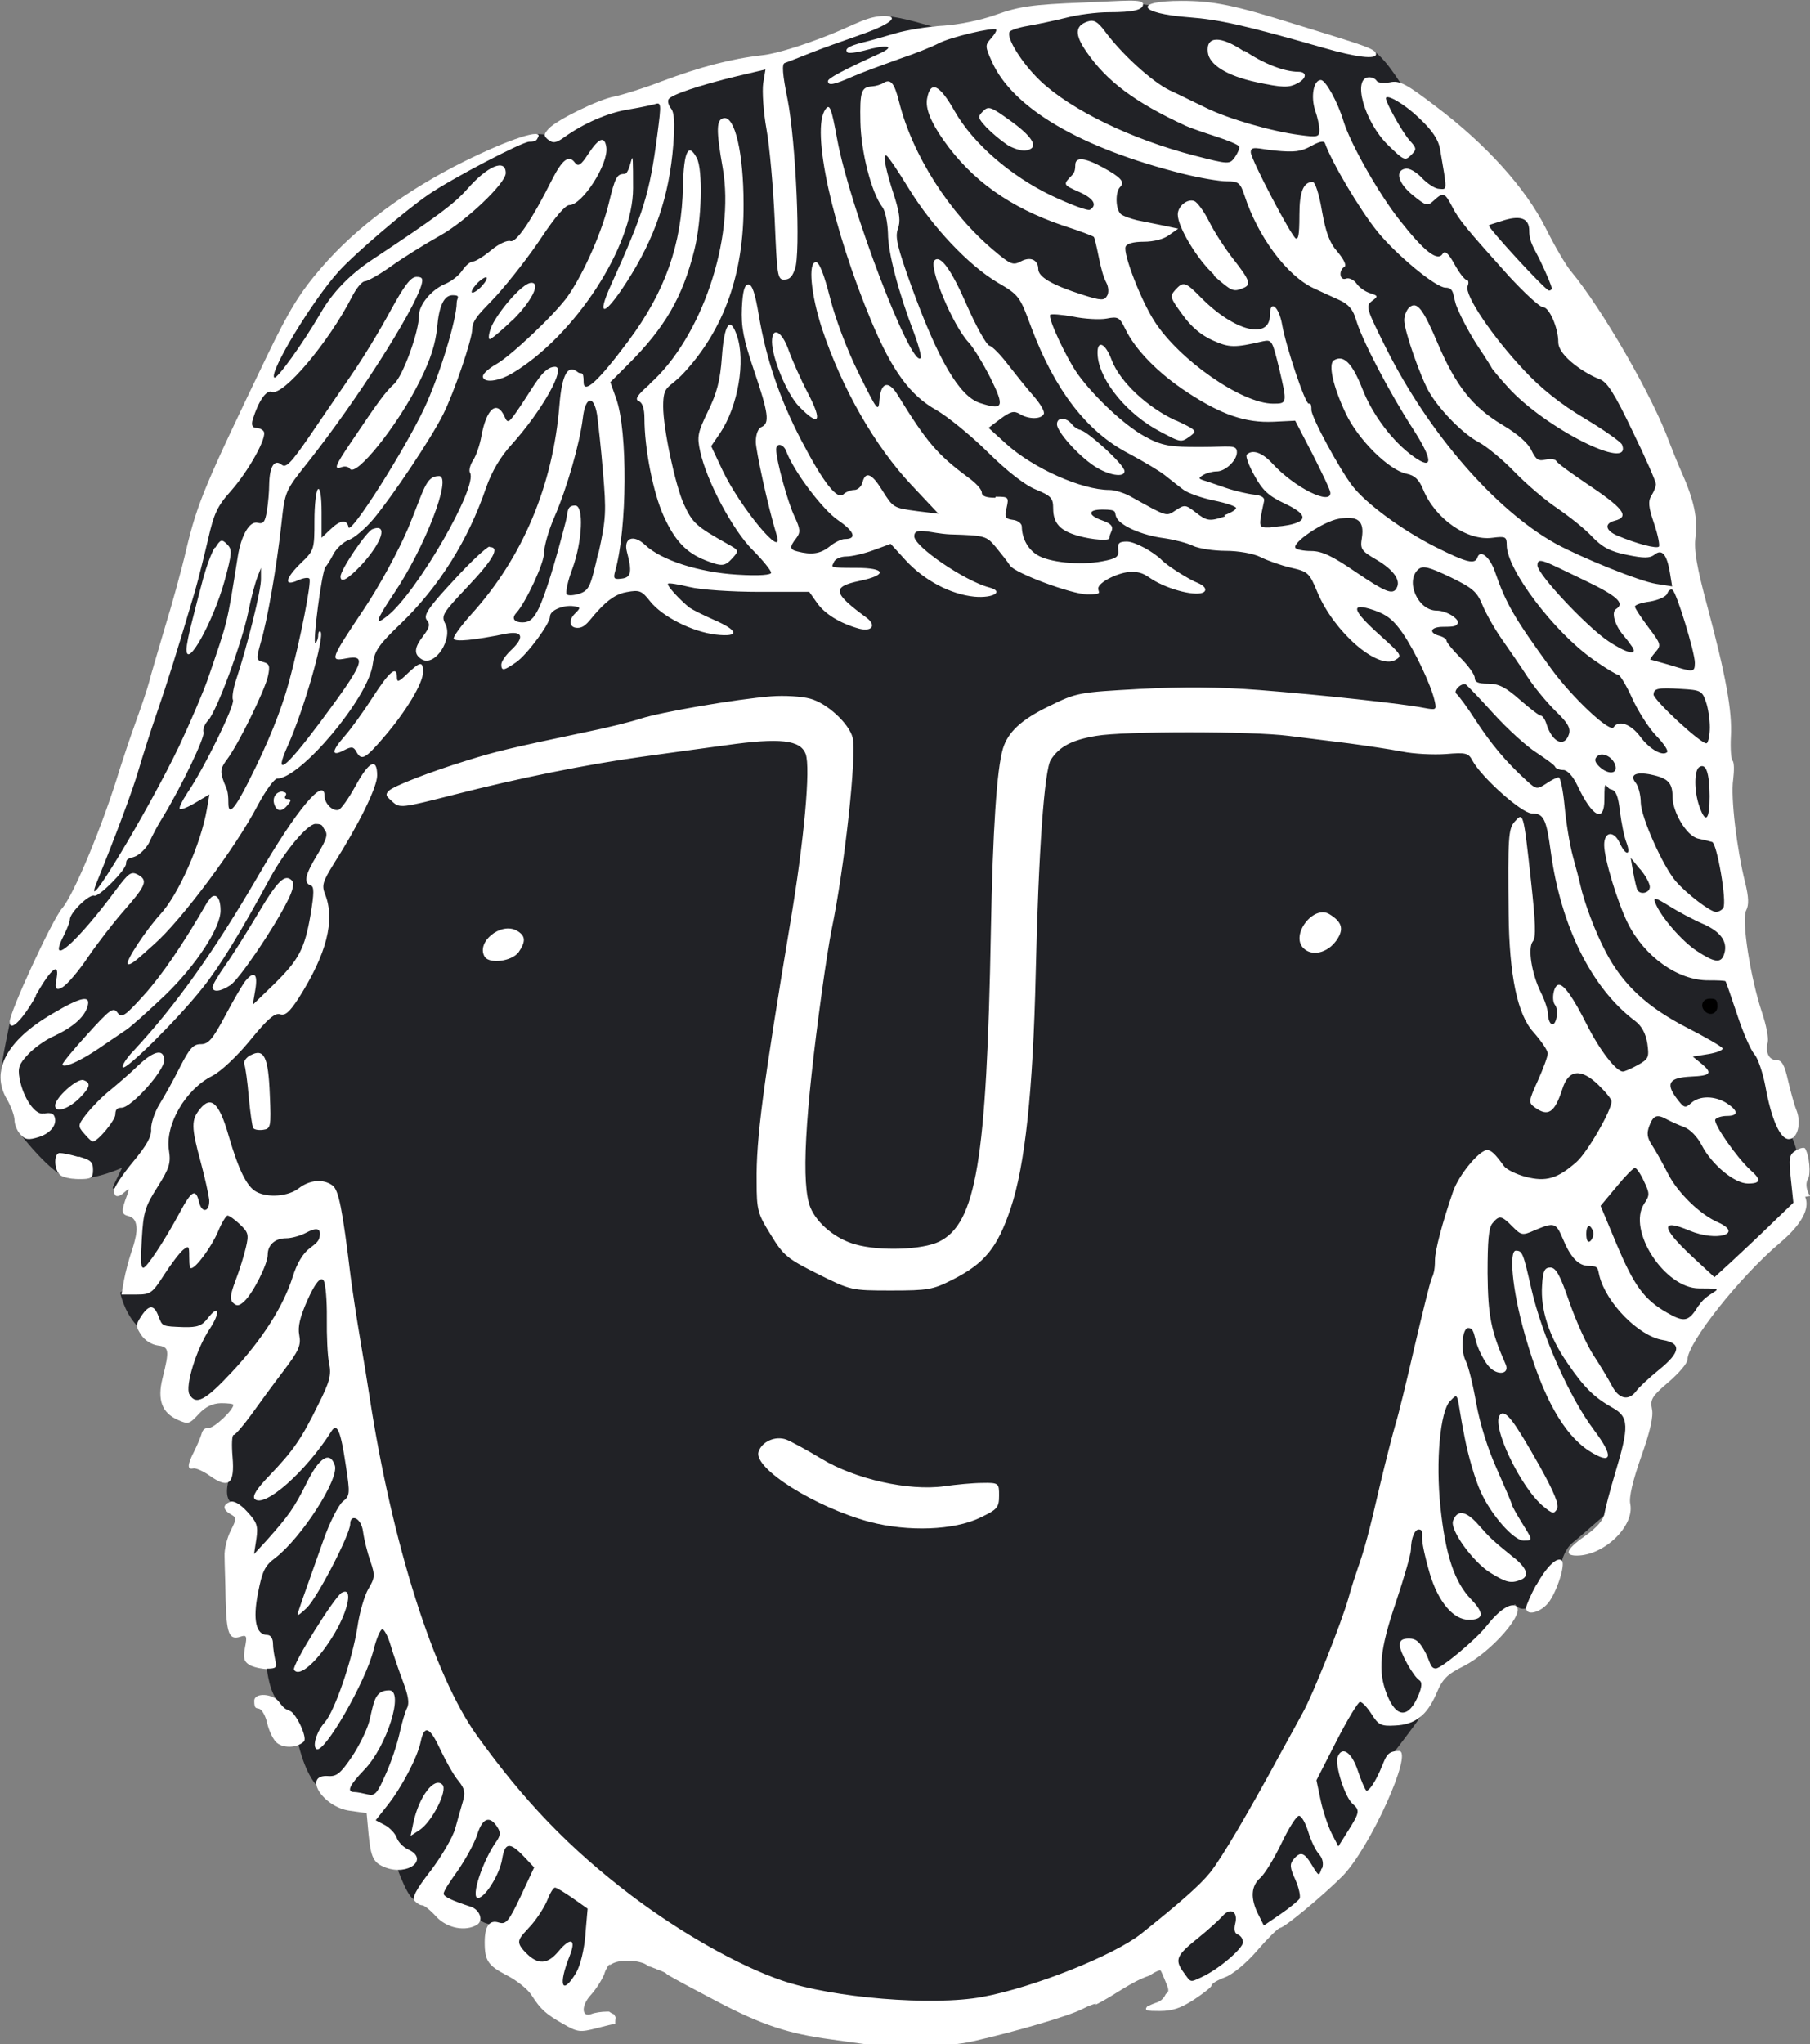 <?xml version="1.0" encoding="UTF-8"?><svg id="a" xmlns="http://www.w3.org/2000/svg" width="86" height="97.09" viewBox="0 0 86 97.09"><rect x="0" y="0" width="86" height="97.09" fill="#808080" stroke="none"/><path d="M12.52,17.9l-1.64,3.84-1.28,3.2-1.47,5.19-1.9,6.11-2.01,5.47-.79,1.27-.99,1.74-1.69,3.42-.26.33s-.4,1.82-.44,2.45,1.08,1.65,1.08,1.65l-.24,1.19s1.05,1.41,1.97,2.02,2.94-.32,2.94-.32c-.37.79-.45.89-.44.98s.9-.51.9-.51l.03,1.23.24.6-.24,3.1-.58.53s.17.88.77,1.54,1.67.59,1.67.59l.31.78v2.43s1.74-.41,1.74-.41l1.12-.02.03.7-1.16,1.79.79,1.15s-.41,1-.04,1.38.88,1.42.88,1.42l-.23,3.94.83,2.17.26.41s.13,1.23.6,1.61.86,1.8.86,1.8c0,0,.26,1.35.87,2.09s2.42.97,2.42.97l.28,1.14,1.03,1.48h0s.54,1.64.9,1.84,1.65.56,1.65.56l1.45.36s.12.22.56.28,2.24,2.52,2.24,2.52l1.08,1.08.59-.04,1.2-2.16,1.06-1.15,5.56,2.67,7.82,1.73,7.77-1.73,3.89-1.88,1.32,1.39.48.68,1.6-.86,1.83-1.85,2.44-1.8,2.21-3.24,1.84-3.52s1.43-1.84,1.7-2.36.22-1.17.22-1.17l2.01-1.64,1.82-1.87s.2.31.53.19,1.7-2.24,1.7-2.24c0,0,.14-.58.52-.88s2.17-1.88,2.17-1.88l.89-3.95.47-1.5,1.03-1.13.92-1.56,1.82-2.2,3.1-3.25.34-.8v-1.64s-.03-.71-.32-1.31-.52-2.01-.52-2.01l-1.02-2.52-.99-3.87-.57-5.37-.2-3.87-.25-3.68-1.14-4.08-1.02-5.49-2.15-4.87-2.56-4.11-1.7-3.44-1.78-2.23-4.48-4.18s-.77-1.34-1.41-1.83-2.18-.45-2.18-.45l-7.57-1.68s-.71-.06-1.34-.16-1.75.09-1.75.09l-5.04.8-3.19.17s-1.49-.46-2.09-.48-5.45,2.22-5.45,2.22l-5.33,1.34-4.88,1.86-.61.19s-.09,0-.33-.02-.91.25-.91.25l-5.7,3.34-3.49,3.22-2.95,4.73Z" fill="#212226"/><rect y=".04" width="86" height="97" fill="none"/><path d="M10.21,26c-.16.24-.4.9-.55,1.45-.15.55-.39,1.48-.53,2.04-.15.56-.27,1.17-.27,1.35,0,.98,1.27-1.31,1.81-3.25.36-1.33.37-1.49.12-1.74-.25-.25-.31-.24-.56.16h-.01Z" fill="#fff"/><path d="M1.72,47.24c.74-1.3,1.14-1.58.95-.67-.08.39.02.5.31.31.24-.15.78-.79,1.2-1.42.43-.63,1.19-1.62,1.7-2.2,1.07-1.22,1.16-1.45.67-1.72-.32-.17-.44-.08-1.06.75-1.87,2.52-3.28,3.74-2.45,2.12.15-.3.28-.63.28-.74,0-.32.92-1.22,1.16-1.13.21.08,1.51-1.23,1.51-1.52s.2-.24.45-.35c.24-.11.55-.43.67-.7.12-.27.39-.79.62-1.15.9-1.48,2.02-3.82,1.94-4.04-.05-.13.05-.39.23-.58.4-.44,1.58-3.61,1.9-5.15.13-.66.33-1.39.43-1.64l.17-.44v.5c.03.5-.67,3.27-1.16,4.75-.15.43-.23.9-.17,1.03.09.25-1.35,3.21-2.17,4.41-.25.38-.41.71-.36.76.05.05.39-.08.75-.3l.66-.39-.12.7c-.28,1.64-1.35,4.06-2.21,4.99-.68.74-1.67,2.24-1.55,2.36.12.12.63-.38,1.27-.95,1.3-1.15,3.88-4.61,4.91-6.59.36-.68.78-1.25.91-1.26,1.12,0,4.35-3.85,4.55-5.43.08-.63.28-.93,1.34-1.94,1.81-1.74,3.21-3.98,4.05-6.46.27-.76.67-1.45,1.22-2.05,1.44-1.6,2.61-3.68,2.05-3.68s-.96.86-1.64,1.86c-.56.83-.6.86-.76.5-.36-.8-.86-.38-1.1.95-.07.39-.24.9-.39,1.13s-.21.5-.15.59c.4.64-2.53,5.7-3.92,6.8-.64.51-.56.23.27-1.01,1.5-2.2,2.82-5.63,2.18-5.63s-.7.63-1.47,2.48c-.43,1.02-1.35,2.72-2.06,3.78-1.66,2.48-1.68,2.55-.88,2.4,1.02-.19.84.24-1.26,3.06-1.68,2.24-2.21,2.62-1.5,1.05.75-1.68,1.75-5.16,1.54-5.38-.05-.05-.11.01-.11.17s-.07.32-.13.38c-.16.09.31-3.5.48-3.63.05-.05.23-.32.37-.6.15-.28.48-.59.74-.68.25-.09.79-.54,1.18-1.01.91-1.1,2.73-3.81,3.3-4.96.51-1.01,1.38-3.57,1.38-4.05s.52-.89,1.15-1.58c.63-.7,1.6-1.94,2.15-2.78.62-.93,1.12-1.52,1.31-1.52.62,0,1.87-1.96,1.76-2.74-.08-.56-.35-.46-.86.31-.35.54-.48.62-.63.42-.29-.4-.6-.16-1.1.82-.95,1.9-1.7,3-1.97,2.9-.15-.05-.55.13-.91.43-.36.3-.75.54-.87.54s-.35.19-.51.43c-.16.24-.52.52-.82.64-.64.27-1.23.98-1.23,1.48,0,.78-.76,2.87-1.18,3.26-.43.4-.72.79-2.07,2.8-.75,1.11-.82,1.3-.41,1.15.15-.05.31-.01.37.08.28.44,2.3-2.08,3.33-4.17.51-1.02.74-1.76.82-2.53.09-1.05.33-1.54.74-1.54s.19.15.19.34c0,.83-.82,3.49-1.54,5.03-.95,2.01-3.52,6.05-3.6,5.65-.08-.39-.39-.35-.87.11l-.41.39v-1.21c0-.75-.07-1.17-.17-1.1-.09.07-.17.74-.17,1.5,0,1.35-.01,1.41-.63,2-.76.74-.84,1.14-.17.84.24-.11.49-.16.56-.09.12.12-.44,2.96-.96,4.87-.37,1.38-1,2.94-1.93,4.77-.66,1.31-.96,1.64-.96,1.02s-.09-.67-.21-.99c-.19-.52-.17-.66.16-1.1.56-.76,1.78-3.26,1.93-3.93.11-.5.07-.6-.23-.68-.33-.09-.33-.13-.11-.93.31-1.03.75-3.54.98-5.62.17-1.56.17-1.57,1.28-2.96,2.29-2.9,4.97-7.08,5.37-8.38.09-.32.05-.4-.23-.4s-.59.43-1.26,1.65c-.49.91-1.32,2.27-1.85,3.03-.52.76-1.42,2.07-1.99,2.91-.87,1.26-1.1,1.5-1.31,1.33-.35-.28-.57.09-.59.93,0,.35-.05.91-.11,1.27-.08.51-.17.63-.43.56-.39-.11-.8.6-.96,1.65-.51,3.21-.45,2.96-1.43,5.81-.23.64-.83,2.05-1.34,3.13-1.5,3.13-4.72,8.46-3.92,6.48.96-2.37,1.7-4.36,1.98-5.32.19-.64.57-1.85.86-2.68.48-1.39.96-2.91,1.82-5.81.17-.59.45-1.72.63-2.49.27-1.19.43-1.56,1.08-2.28.84-.95,1.74-2.56,1.56-2.83-.05-.09-.23-.17-.37-.17s-.24-.11-.15-.4c.27-.87.64-1.41.9-1.31.55.21,2.71-2.36,3.8-4.49.21-.42.49-.76.62-.76s.7-.32,1.26-.72c.56-.4,1.6-1.05,2.3-1.44,1.23-.68,3.14-2.49,3.14-2.98,0-.7-.86-.35-1.83.76-.63.71-1.42,1.3-4.51,3.35-1.06.7-1.88,1.54-2.45,2.53-.87,1.49-2.1,3.19-2.21,3.07-.25-.25,1.83-3.69,3.09-5.07.76-.83,3.13-2.86,4.24-3.62,1.07-.74,4.45-2.51,4.79-2.51s.35-.09.41-.2c.28-.46-1.35.07-3.49,1.13-2.78,1.38-5.12,3.11-6.78,5.03-1.03,1.19-1.54,2.01-2.62,4.25-2.91,6.05-3.29,6.93-3.82,9.16-.21.91-.67,2.59-1.02,3.72-.33,1.13-.68,2.29-.75,2.59-.08.3-.36,1.14-.63,1.88-.27.74-.6,1.74-.76,2.24-.79,2.62-2.18,5.97-2.74,6.61-.47.54-2.49,4.92-2.49,5.39,0,.51.6-.08,1.24-1.21v-.04ZM22.77,13.36c.2-.17.36-.24.36-.15s-.16.32-.36.5c-.2.17-.36.24-.36.15s.16-.32.36-.5Z" fill="#fff"/><path d="M56.49.82c1.44.11,2.66.38,6.39,1.45,1.6.46,2.5.56,2.5.3s-.67-.44-3.84-1.42C58.64.24,57.65.04,56.14.04c-2.33,0-2.07.6.35.78Z" fill="#fff"/><path d="M2.09,52.88c-.4.12-.99-.72-1.16-1.66-.09-.5-.03-.68.4-1.14.28-.3.83-.7,1.23-.87.9-.42,1.43-.89,1.59-1.38.19-.59-.27-.51-1.67.32-2.18,1.27-2.94,2.72-2.15,4.06.2.34.36.79.36.99s.12.51.28.68c.23.25.37.28.88.12.6-.19.92-.66.71-1.03-.07-.11-.27-.13-.45-.08h-.01Z" fill="#fff"/><path d="M9.89,42.78c-1.19,2.07-2.21,3.55-3.05,4.48-.92,1.02-1.06,1.1-1.26.83-.2-.27-.35-.16-1.42,1.02-.66.72-1.19,1.37-1.19,1.44,0,.21.8-.13,1.7-.74.49-.34,1.1-.74,1.34-.91.24-.16,1.07-.91,1.85-1.65,1.46-1.41,2.62-3.19,2.62-4s-.36-.85-.57-.47h-.01Z" fill="#fff"/><path d="M17.7,25.13c-.29.11-1.52,1.93-1.52,2.25s.32.17,1.03-.59c.96-1.06,1.23-1.94.49-1.66Z" fill="#fff"/><path d="M3.8,52.13c.49-.5.53-.7.17-.83-.29-.11-1.35.83-1.35,1.21s.66.15,1.18-.38Z" fill="#fff"/><path d="M59.11,2.44c-1.12-.76-1.82-.74-1.72.05.07.59.91,1.11,2.29,1.41,1.27.27,1.55.28,1.98.05.43-.23.45-.54.03-.54-.67,0-1.67-.39-2.57-1.01v.03Z" fill="#fff"/><path d="M13.44,37.59c-.33,0-.52.3-.4.63.13.34.36.34.64,0,.16-.2.17-.27,0-.27s-.16-.08-.11-.17c.07-.09,0-.17-.16-.17h.03Z" fill="#fff"/><path d="M38.39,18.68c-.35-.67-.76-1.6-.92-2.05-.32-.91-.79-1.15-.79-.4s.7,2.47,1.28,3.07c.96.99,1.14.74.43-.62Z" fill="#fff"/><path d="M30.87,18.25c-.6.52-.72.72-.52.8.17.07.27.35.27.82,0,1.42.41,3.53.91,4.63.53,1.18,1.08,1.76,2.01,2.12.78.3.9.28,1.27-.12.31-.35.31-.36-.25-.67-1.48-.83-1.66-.99-2.07-1.89-.41-.91-.98-3.58-.98-4.64s.25-.8.99-1.6c1.91-2.07,2.85-4.72,2.83-8.01,0-2.4-.41-4.18-.94-4.08-.36.07-.37.55-.05,2.37.59,3.37-1.02,8.09-3.48,10.26h.01Z" fill="#fff"/><path d="M24.33,15.23c.91-.89,1.38-1.8.92-1.8s-1.71,1.54-1.93,2.16c-.11.3-.12.52-.05.52s.55-.4,1.06-.89Z" fill="#fff"/><path d="M3.74,54.95c-.37-.11-.78-.19-.9-.19-.28,0-.29.75,0,1.03.12.12.52.21.9.21.6,0,.68-.05.68-.44s-.13-.47-.67-.63h-.01Z" fill="#fff"/><path d="M22.94,17.86c0,.35.74.27,1.43-.15,2.95-1.78,5.71-6.01,5.71-8.77s-.05-.68-.41-.68-.44.15-.74,1.38c-.32,1.35-1.18,3.31-1.94,4.41-.59.85-2.73,2.87-3.42,3.25-.33.19-.62.44-.62.56h-.01Z" fill="#fff"/><path d="M47.29,23.64c-.43,0-.64-.08-.64-.24s-.29-.47-.67-.74c-1.44-1.07-1.94-1.65-3.32-3.89-.43-.71-.79-.63-.87.17-.05.66-.08.63-.99-1.21-.55-1.1-1.11-2.59-1.36-3.58-.28-1.1-.51-1.7-.67-1.7-.39,0-.24,1.53.28,3.14.95,2.86,2.53,5.62,4.27,7.46l1.27,1.35-.98-.12c-1.18-.16-1.16-.15-1.71-1.02-.48-.78-.78-.89-.92-.35-.05.2-.23.36-.39.36s-.39.09-.51.2c-.29.3-.94-.51-2.01-2.56-1.02-1.96-1.67-3.86-2.02-5.96-.17-1.01-.31-1.44-.49-1.44s-.27.3-.31,1.11c-.04.9.07,1.48.57,2.96.7,2.05.76,2.53.36,2.7-.16.07-.27.34-.27.71s.56,3.02,1,4.45c.36,1.19-1.72-1.31-2.57-3.08l-.55-1.17.43-.63c.84-1.26,1.22-3.41.79-4.63-.32-.94-.6-.55-.71,1.02-.08,1.13-.24,1.72-.66,2.58-.49,1.02-.53,1.19-.37,1.92.31,1.41,1.55,3.74,2.5,4.68.48.48.87.97.87,1.07s-.52.16-1.64.09c-1.78-.11-3.58-.68-4.35-1.41-.55-.52-1.04-.34-.86.34.25.93.2,1.21-.25,1.26-.37.05-.41,0-.31-.36.57-2.01.6-6.63.05-8.18l-.28-.79.82-.82c1.77-1.76,2.61-3.21,3.17-5.45.36-1.44.41-3.81.12-4.37-.4-.76-.62-.34-.66,1.33-.05,2.78-.86,5.03-2.59,7.35-1.44,1.93-2.13,2.55-2.13,1.96s-.12-.35-.27-.47c-.48-.4-.76.09-.88,1.57-.31,3.82-1.75,7.24-4.2,9.94-.49.55-.87,1.07-.82,1.15.09.15.92.07,2.47-.24.82-.16.91.17.23.8-.24.23-.44.52-.44.66,0,.32.12.3.72-.12.51-.36,1.59-1.82,1.59-2.15s.68-.56,1.11-.5c.36.05.36.07.07.36-.32.32-.25.67.13.67s.55-.36.95-.79c.51-.56.91-.83,1.39-.91.6-.11.71-.07,1.11.44.57.72,1.98,1.44,3.12,1.58,1.16.13,1.1-.19-.13-.72-.48-.21-.99-.47-1.12-.56-.47-.38-1.1-1.06-1.02-1.14.04-.04.49.03,1.02.16.53.13,1.99.23,3.32.23h2.37l.36.51c.37.54,1.1.98,1.98,1.23.62.17.87-.13.4-.5-1.63-1.19-1.68-1.48-.35-1.76,1.34-.28,1.26-.62-.15-.62s-1.15-.04-1.07-.27c.05-.15.32-.27.58-.27s.84-.13,1.3-.3l.82-.3.72.79c.88.95,2.13,1.61,3.26,1.72.9.08,1.43-.25.7-.44-1.15-.3-3.56-1.94-3.56-2.43s.78-.13,1.71-.09c1.67.05,1.72.07,2.18.62.25.31.55.68.66.86.21.35,2.93,1.37,3.68,1.37s.51-.09.51-.28c0-.3,1-.79,1.58-.79s.7.2,1.12.44c.92.51,2.19.76,2.37.47.07-.12-.07-.27-.33-.38-.4-.15-1.43-.8-1.7-1.07-.41-.42-1.31-.9-1.68-.9s-.44.08-.41.39c.04.34-.08.42-.76.55-1.07.2-2.54.05-3.1-.31-.44-.28-.71-.78-.72-1.34,0-.15-.2-.3-.43-.32-.36-.05-.4-.13-.29-.58.11-.5.09-.52-.52-.52h0ZM28.43,26.23c-.36,1.62-.44,1.8-.88,1.96-.27.09-.55.11-.62.04-.07-.07.04-.63.27-1.23.47-1.3.55-2.99.13-2.99s-.33.3-.45.76c-.51,1.99-.98,3.5-1.28,4.12-.25.51-.44.67-.78.67s-.56-.16-.28-.46c.45-.5,1.32-2.37,1.31-2.84,0-.3.21-1.06.49-1.7.59-1.35,1.2-3.47,1.35-4.69.12-1.05.52-1.14.68-.17.05.38.19,1.6.28,2.72.16,1.86.15,2.21-.21,3.84h-.01ZM40.13,25.6c-.15,0-.48.16-.72.36-.44.35-.86.4-1.52.23-.37-.09-.39-.21-.05-.64.2-.27.19-.42-.09-1.02-.31-.64-.87-2.66-.87-3.18,0-.34.35-.27.48.09.35.94,1.71,2.75,2.45,3.26.79.54.92.9.33.9Z" fill="#fff"/><path d="M23.26,25.96c-.12,0-.9.72-1.71,1.61-1.22,1.31-1.44,1.66-1.27,1.88.17.2.13.35-.16.74-.45.58-.47.89-.07,1.13.63.35,1.48-.98,1.11-1.69-.21-.39-.13-.51,1.06-1.77,1.22-1.29,1.55-1.88,1.04-1.88h0Z" fill="#fff"/><path d="M18.25,35c1.04-1.21,1.85-2.55,1.85-3.08s-.13-.51-.75.08c-.4.39-.49.42-.49.17,0-.59-.36-.28-1.14.93-.43.67-1.04,1.52-1.36,1.88-.63.71-.62.98.01.64.33-.17.43-.16.56.08.25.44.41.36,1.32-.7Z" fill="#fff"/><path d="M26.06,6.64c.21.17.36.16.76-.13.92-.66,2.07-1.15,2.98-1.3.49-.08,1.07-.2,1.27-.25.36-.12.36-.09.16,1.46-.37,2.8-.64,3.66-2.18,7.07-.74,1.61-.35,1.57.72-.09,1.35-2.09,2.03-4.09,2.22-6.52.08-1.05.05-1.54-.11-1.73-.12-.15-.17-.35-.11-.44.13-.21,1.46-.66,3.24-1.09l1.36-.32-.11.67c-.05.36.01,1.34.16,2.17.15.83.32,2.78.39,4.32.11,2.59.13,2.82.44,2.82s.41-.2.52-.5c.28-.72.05-6.02-.35-8.06-.24-1.18-.28-1.69-.13-1.73.11-.04.64-.24,1.18-.46s1.62-.6,2.39-.87c1.39-.48,1.94-.9,1.16-.9s-1.36.39-2.55.87c-1.24.5-2.62.93-3.24.99-1.48.17-2.94.55-4.81,1.25-.88.34-1.87.64-2.21.71-.75.13-2.75,1.11-3.14,1.53-.25.28-.25.34-.01.54h-.01Z" fill="#fff"/><path d="M12.68,79.25c.44,0,.49-.05.4-.4-.05-.23-.11-.58-.11-.8s-.11-.4-.27-.4c-.53,0-.7-.7-.44-2,.2-1.03.32-1.29.82-1.66,1.24-.95,3.04-3.74,2.83-4.39-.23-.71-.74-.39-1.34.83-.59,1.18-.83,1.53-1.91,2.74l-.59.64.11-.71c.09-.62.04-.79-.43-1.3-.33-.36-.63-.54-.82-.47-.36.15-.35.36.03.59.29.16.29.2,0,.78-.17.34-.31.89-.29,1.22,0,.34.04,1.26.05,2.04.04,1.61.16,1.94.68,1.78.32-.11.35-.05.24.51-.09.5-.05.66.21.82.19.11.56.19.84.2h-.03Z" fill="#fff"/><path d="M24.63,45.24c.37-.54.35-.8-.09-1.05-.76-.4-1.93.56-1.51,1.25.23.36,1.3.21,1.6-.21h0Z" fill="#fff"/><path d="M85.93,56.68c-.12-.27-.13-.52-.03-.68.15-.23.07-1.11-.13-1.45-.04-.07-.24-.03-.44.09-.32.2-.35.34-.24,1.35l.12,1.13-1.06,1.02c-.57.56-1.42,1.35-1.87,1.77l-.82.75-1.1-1.02c-1.44-1.35-1.47-1.78-.08-1.19,1.3.54,2.59.15,1.34-.4-.86-.38-1.91-1.41-2.37-2.31-.24-.47-.57-1.07-.75-1.34-.24-.36-.27-.58-.13-.94.19-.5.37-.56.86-.28.17.09.52.25.79.35.29.11.63.46.84.87.47.91,1.55,1.81,2.19,1.81s.63-.19.12-.64c-.64-.58-1.78-2.21-1.67-2.4.05-.09.31-.17.55-.17.56,0,.55-.24,0-.6-.56-.36-1.31-.38-1.71,0-.28.25-.33.23-.71-.28-.49-.68-.31-.94.72-.99.94-.04,1.03-.16.51-.6l-.43-.35.75-.12c.41-.07.71-.19.66-.28-.05-.08-.83-.54-1.72-.99-1.89-.98-3.02-2.04-3.82-3.57-.51-.97-1.03-2.35-1.22-3.22-.04-.19-.2-.79-.35-1.34-.15-.55-.32-1.61-.39-2.37-.07-.75-.2-1.37-.28-1.37s-.36.13-.6.3c-.43.28-.47.27-.91-.13-1-.91-1.68-1.73-2.41-2.84-.41-.64-.84-1.22-.94-1.3-.17-.13.23-.54.45-.44.05.03.64.64,1.31,1.38.67.74,1.59,1.57,2.05,1.86.45.3.86.59.88.67.03.08.21.15.39.15s.45.27.68.76c.7,1.48,1.27,1.77,1.27.64s.07-.52.31-.48c.23.04.35.31.43,1.05.07.54.2,1.21.31,1.48.23.62-.03.64-.31.04-.28-.63-.75-.58-.75.07s.63,2.71,1.11,3.69c.8,1.62,2.41,2.76,3.86,2.74.41,0,.78.01.8.05.03.04.27.75.55,1.58.27.83.64,1.68.82,1.88.17.2.4.89.52,1.52.28,1.56.7,2.51,1.11,2.51s.62-.74.36-1.39c-.11-.27-.28-.91-.4-1.42-.16-.71-.29-.94-.53-.94-.37,0-.55-.36-.43-.85.05-.19-.07-.82-.27-1.41-.55-1.64-.99-4.43-.75-4.86.13-.25.12-.62-.05-1.31-.39-1.54-.7-4.06-.57-4.9.05-.42.05-.82-.03-.89-.07-.07-.11-.58-.08-1.14.07-1.23-.24-2.9-1.12-6.2-.51-1.89-.64-2.68-.56-3.29.12-.84-.08-1.78-.66-3.07-.2-.44-.45-1.09-.59-1.44-.76-2.11-3.18-6.32-4.67-8.11-.24-.28-.78-1.21-1.2-2.05-.95-1.89-2.82-3.97-5.21-5.77-1.43-1.09-1.74-1.25-2.19-1.15-.29.05-.57.03-.63-.07s-.21-.17-.35-.17c-.83,0-.24,2.12.9,3.23.74.72.8.75,1.08.47.28-.28.28-.32-.07-.71-.32-.35-1.12-1.77-1.12-1.99s.82.21,1.58.94c.63.59.91,1.02.99,1.46.35,2.05.35,1.92-.03,1.9-.2,0-.57-.25-.83-.52-.25-.27-.6-.48-.78-.44-.52.09-.35.7.36,1.27.63.51.68.52.99.24.44-.4.51-.39.86.28.32.63.67,1.05,2.7,3.31.74.8,1.47,1.48,1.63,1.48.29,0,.72.98.72,1.66s1.34,1.53,1.97,1.76c.35.13.7.67,1.56,2.47.62,1.27,1.11,2.4,1.11,2.51s-.09.35-.21.54c-.17.27-.15.54.12,1.33.19.55.28,1.05.23,1.1-.11.11-1.04-.13-1.97-.52-.57-.24-.64-.58-.13-.71.74-.19.43-.59-1.42-1.82-.68-.46-1.3-.91-1.35-1.01s-.29-.12-.52-.07c-.33.08-.45,0-.66-.43-.16-.35-.64-.78-1.4-1.23-1.4-.84-2.19-1.84-3.04-3.82-.72-1.7-1-2.05-1.36-1.76-.13.11-.25.39-.25.62,0,.5.8,2.79,1.22,3.47.52.86,1.6,1.94,2.3,2.31.37.19,1.15.83,1.72,1.42.57.59,1.5,1.38,2.05,1.74.55.38,1.3.97,1.63,1.33.49.51.86.71,1.66.87.82.17,1.08.16,1.3,0,.36-.3.59-.04.74.82l.11.68-.76-.12c-.78-.12-3.57-1.25-4.79-1.92-2.86-1.6-6-5.22-8.02-9.23-.96-1.92-1-2.04-.7-2.28.31-.23.31-.25-.09-.38-.23-.07-.52-.28-.64-.46-.12-.17-.35-.28-.49-.23-.31.12-.37-.39-.08-.56.11-.07-.03-.35-.32-.7-.39-.44-.56-.91-.75-1.96-.13-.78-.32-1.37-.44-1.37-.44,0-.63.47-.63,1.56s-.07,1.13-.16,1.13c-.17,0-2.15-3.77-2.15-4.1s.35-.16,1.14-.08c.94.09,1.24.05,1.72-.21.37-.21.6-.27.66-.15.33.93,1.66,3.17,2.49,4.2.9,1.11,2.78,2.67,3.24,2.67s.33.43.55.94c.21.52.67,1.37,1.02,1.89.35.52.63.97.63.99s.33.43.76.9c1.74,1.94,5.94,4.06,5.43,2.74-.05-.13-.86-.7-1.78-1.25-1.14-.68-2.07-1.42-2.87-2.28-1.51-1.6-2.85-3.59-2.69-4,.07-.16.04-.3-.05-.3s-.35-.34-.57-.74c-.29-.52-.45-.67-.56-.5-.24.39-.87-.09-2.06-1.61-1-1.27-2.31-3.59-2.65-4.67-.28-.94-.86-1.97-1.08-1.97-.35,0-.49.79-.27,1.45.11.31.2.72.2.93,0,.32-.08.35-.94.23-1.32-.17-3.38-.76-4.47-1.3-.51-.24-1.28-.63-1.72-.83-.82-.4-2.25-1.7-3.05-2.78-.35-.47-.53-.58-.83-.48-.61.2-.63.62-.05,1.45.96,1.39,2.29,2.39,4.72,3.51.2.09.83.31,1.42.5.59.19,1.08.4,1.11.48.03.08-.07.31-.21.51-.25.34-.28.34-1.91-.08-3.02-.78-5.87-2.17-7.33-3.55-.88-.84-1.63-2.05-1.46-2.33.05-.08.44-.21.86-.28s1.22-.24,1.79-.38c.56-.15,1.48-.27,2.05-.27,1.19,0,1.64-.11,1.64-.38s-.86-.16-2.85-.08c-2.42.09-3.05.19-4.14.58-.75.27-1.82.48-2.54.52-.68.04-1.68.2-2.23.36-.53.16-1.24.36-1.58.44-.66.17-.86.31-.7.47.05.05.41.01.79-.09,1.06-.3,1.52-.23.78.12-1.75.8-2.5,1.19-2.5,1.33,0,.23.25.19,1.16-.21.45-.2,1.44-.56,2.19-.83.75-.25,1.6-.59,1.9-.75.56-.3,2.62-.78,2.74-.66.04.04-.07.23-.24.42-.29.32-.29.38.04,1.11.99,2.21,4.21,4.1,9.07,5.32.8.2,1.74.36,2.09.36.56,0,.64.07.84.67.64,1.97,2.02,3.82,3.29,4.41.35.16.9.42,1.22.56.44.2.66.46.8.97.28.94,1.58,3.43,2.69,5.14.96,1.49.98,2,.04,1.33-.99-.7-1.97-2-2.45-3.25-.47-1.19-.88-1.61-1.34-1.33-.28.17-.05,1.23.56,2.52.59,1.25,2.05,2.7,2.89,2.87.39.08.59.27.79.75.57,1.39,2.09,2.45,3.29,2.29.63-.08.68-.05.68.35,0,1.15,2.23,4.1,4.08,5.41.59.42,1.14.75,1.22.75s.39.51.66,1.11.79,1.42,1.14,1.78c.35.36.59.71.52.78-.21.21-.83-.13-1.28-.74-.45-.6-1.03-.8-1.26-.44-.17.28-1.98-1.42-2.98-2.8-1.74-2.39-2.13-3.06-2.66-4.59-.24-.7-.7-1.07-.83-.68-.12.35-.51.25-1.97-.48-1.6-.8-3.32-2.07-3.97-2.91-.63-.82-1.95-3.26-1.95-3.61s-.07-.3-.13-.3c-.17,0-1.08-2.71-1.26-3.74-.15-.87-.58-1.23-.58-.48,0,1.21-1.68.79-3.26-.8-.76-.78-.86-.8-1.24-.38-.27.3-.24.38.35,1.18.41.58.9.98,1.44,1.22.79.35,1.02.35,2.37.04.43-.09.45-.04.76,1.22.41,1.73.41,1.74-.27,1.74-1.48,0-4.45-2.07-5.63-3.9-.66-1.02-1.5-3.22-1.38-3.55.05-.15.37-.24.86-.24s.96-.13,1.2-.31l.44-.31-.71-.15c-.39-.08-.95-.19-1.24-.25-.29-.07-.64-.19-.76-.28-.27-.21-.29-1.06-.05-1.3s.04-.46-.82-.93c-.88-.48-1.31-.51-1.31-.11s-.13.44-.29.62c-.27.3-.24.34.44.64.71.31.92.63.55.86-.09.07-.92-.24-1.83-.67-1.94-.93-3.73-2.48-4.6-4.01-.72-1.27-1.15-1.48-1.31-.6-.09.46.17,1.11.79,1.99,1.34,1.9,3.16,3.19,5.66,4.04.78.25,1.44.5,1.47.54.04.04.13.44.23.93.09.48.24,1.03.36,1.23.12.23.13.5.04.64-.13.23-.28.23-1.16-.05-1.47-.47-2.11-.85-2.11-1.23s-.32-.62-.82-.36c-.37.2-.49.16-1.27-.5-2.13-1.78-3.89-4.55-4.52-7.07-.23-.91-.4-1.11-.75-.9-.12.08-.36.15-.53.16-.52.04-.59.23-.56,1.69.03,1.42.52,3.35,1.04,4.04.15.19.25.74.27,1.25,0,.9.49,2.79,1.26,4.79.21.58.35,1.09.29,1.14-.45.46-3.36-7.15-3.96-10.38-.28-1.53-.36-1.72-.56-1.44-.7.95.32,5.61,2.19,10.09.98,2.33,1.83,3.5,3.09,4.2.52.3,1.62,1.19,2.43,1.99.92.91,1.78,1.58,2.29,1.78.72.3.82.4.82.9,0,.7.33,1.06,1.2,1.3.67.19,1.47.24,1.47.11s.05-.2.11-.36c.08-.2-.04-.34-.44-.48-.71-.25-.71-.52,0-.52s.57.11.64.31c.11.42,1.2.91,2.3,1.05.48.07,1.1.23,1.36.36.27.13.98.24,1.56.24s1.31.12,1.66.3c.31.16.96.39,1.43.5.83.19.88.24,1.27,1.18.78,1.86,2.83,3.66,3.68,3.21.36-.2.33-.24-.71-1.18-1.35-1.21-1.44-1.58-.29-1.19.62.21.95.48,1.38,1.11.57.84,1.34,2.44,1.51,3.22.09.4.07.42-.51.31-1-.2-4.89-.62-7.82-.85-1.94-.15-3.64-.16-5.71-.05-2.89.16-2.97.17-4.31.83-1.3.63-1.93,1.22-2.17,2.01-.29.98-.48,3.84-.57,8.64-.2,10.94-.7,13.9-2.46,14.77-.8.39-2.82.46-3.98.13-.92-.25-1.81-.98-2.13-1.74-.45-1.07-.28-4.33.55-10.34.15-1.09.35-2.37.45-2.86.63-3.03,1.2-8.33,1-9.13-.17-.67-1.22-1.64-2.02-1.85-.4-.11-1.23-.16-1.86-.11-1.64.13-5.24.75-6.19,1.06-.45.15-1.62.44-2.61.64-3.62.76-4.31.93-5.62,1.34-1.82.56-3.53,1.23-3.74,1.45-.21.21-.07.28.17.51.35.32.43.31,2.9-.32,3.12-.8,6.36-1.45,8.96-1.81,1.08-.15,2.89-.4,4.01-.55,2.55-.36,3.52-.25,3.77.42.24.64-.07,4.1-.74,8.07-1.28,7.69-1.62,10.21-1.59,12.25,0,1.33.05,1.52.67,2.51.6.99.79,1.14,2.23,1.86,1.56.78,1.6.79,3.49.79,1.75,0,1.98-.04,2.91-.51,1.54-.78,2.14-1.52,2.77-3.39.68-2.03,1.06-5.53,1.19-11.17.13-5.75.41-9.66.72-10.14.4-.62,1-.94,2.15-1.13,1.32-.23,7.39-.23,9.16,0,.74.09,2.01.25,2.82.35.82.11,1.97.28,2.54.39.59.12,1.52.16,2.1.12.95-.08,1.07-.05,1.26.31.43.8,2.33,2.49,2.81,2.51.57,0,.7.24.91,1.8.48,3.57,1.95,6.51,4,8.05.32.24.51.59.59,1.07.09.66.07.74-.45,1.03-.31.17-.63.31-.71.31-.32,0-1.11-1.02-1.72-2.24-.64-1.27-1.07-1.88-1.32-1.88s-.37.72-.19.95c.21.25.05,1.06-.17.91-.08-.05-.16-.25-.16-.46s-.15-.66-.33-1.02c-.45-.9-.64-2.13-.39-2.44.16-.19.13-.89-.09-2.9-.36-3.27-.36-3.25-.78-2.78-.29.34-.32.74-.28,4.37.03,2.92.42,4.79,1.18,5.62.37.42.68.87.68,1.01s-.21.71-.47,1.29c-.45.99-.45,1.05-.15,1.27.64.47.95.25,1.31-.86.29-.94.88-1.01,1.71-.21.35.34.63.68.63.79,0,.43-1.16,2.44-1.67,2.88-.9.79-1.44.95-2.41.7-.45-.12-.92-.35-1.04-.52-.4-.56-.6-.75-.79-.75-.37,0-1.35,1.18-1.62,1.97-.51,1.48-.86,2.8-.86,3.27s-.07.66-.16.87c-.09.21-.45,1.7-.82,3.27-.36,1.57-.76,3.22-.9,3.66-.13.44-.45,1.69-.71,2.78-.55,2.39-.78,3.21-1.07,4.02-.12.35-.33.99-.45,1.44-.35,1.22-1.7,4.61-2.18,5.46-.11.2-.57,1.05-1.03,1.88-1.56,2.88-2.83,5.03-3.36,5.69-.47.59-1.46,1.46-3.28,2.91-1.3,1.03-5.11,2.55-7.54,3-2.37.44-7.11.05-9.53-.78-2.09-.72-4.81-2.27-7.13-4.02-2.94-2.23-5.11-4.48-7.37-7.63-2.03-2.84-4.02-9.09-5.09-16.07-.09-.59-.29-1.82-.45-2.76-.16-.94-.36-2.27-.45-2.95-.39-3.23-.57-4.12-.86-4.33-.43-.32-1.08-.27-1.6.13-.49.39-1.47.47-2.02.17-.45-.24-.84-1.03-1.31-2.64-.45-1.58-.84-1.94-1.36-1.3-.43.52-.43.86.03,2.54.2.74.37,1.53.4,1.77.04.59-.35.68-.48.12-.16-.66-.35-.56-.91.48-.72,1.34-1.58,2.64-1.74,2.64s-.11-.63-.07-1.39c.07-1.23.15-1.52.74-2.44.57-.9.64-1.14.55-1.73-.2-1.22.78-2.91,2.05-3.55.4-.2,1.18-.93,1.81-1.7.83-1.02,1.18-1.31,1.42-1.23.24.08.45-.11.87-.75,1.35-2.12,1.75-3.72,1.27-4.94-.17-.43-.12-.6.4-1.44,1.22-1.92,2.07-3.66,2.07-4.21,0-.87-.39-.68-1.03.5-.32.58-.68,1.09-.8,1.13-.28.09-.67-.3-.67-.66,0-.93-1.34.67-3.12,3.74-2.13,3.66-3.96,6.22-5.95,8.36-.35.36-.57.72-.51.79.15.15,2.61-2.29,3.76-3.74.82-1.01,1.85-2.7,3.22-5.23.7-1.29,1.79-2.59,2.17-2.59s.31.12.43.27c.17.21.12.43-.33,1.17-.59.97-.68,1.35-.33,1.48.17.05.17.35,0,1.37-.28,1.65-.56,2.17-1.77,3.35l-.98.95.12-.71c.13-.76-.05-.93-.47-.42-.13.16-.57.91-.96,1.65-.6,1.13-.8,1.35-1.16,1.35s-.53.2-.98,1.07c-.29.59-.74,1.39-.98,1.78-.24.39-.41.93-.4,1.18.03.35-.21.78-.86,1.56-.49.59-.9,1.21-.9,1.35,0,.35.2.36.52.07.2-.19.21-.16.11.13-.31.82-.29.94.07,1.03.44.12.48.66.13,1.68-.13.38-.29.99-.36,1.37l-.12.67h.72c.67,0,.75-.07,1.31-.94.33-.51.74-1.05.9-1.18.27-.21.29-.19.29.31s.04.56.09.56c.23,0,.98-1.03,1.28-1.74.17-.42.39-.76.45-.76.08,0,.35.19.59.42.4.38.43.48.28,1.11-.09.39-.31,1.09-.49,1.56-.25.66-.28.9-.11,1.06.17.16.28.15.53-.08.41-.38,1.11-1.76,1.11-2.21s.33-.78.88-.78c.25,0,.68-.12.96-.27q.64-.34.64.05c0,.39-.23.48-.49.7-.32.24-.6.71-.8,1.34-.43,1.38-1.44,2.98-2.89,4.53-1.26,1.35-1.71,1.6-2.02,1.06-.21-.39.33-2.15.96-3.1.53-.8.45-1.21-.09-.51-.28.36-.49.43-1.12.42-1.07-.04-1.03-.03-1.22-.52-.21-.56-.45-.56-.82,0-.27.42-.27.48,0,.89.16.25.49.46.78.5.55.07.57.21.23,1.57-.25,1.01-.03,1.62.72,1.96.51.23.56.2,1-.27.32-.35.66-.51,1.06-.52.33,0,.59.03.59.08-.01.25-.9,1.09-1.15,1.09s-.32.13-.37.31c-.05.17-.21.54-.35.82-.32.62-.33.87-.04.8.12-.03.48.13.79.35.9.64,1.19.39,1.08-.89-.05-.58-.03-1.05.05-1.05s.45-.43.83-.95c.37-.52,1.06-1.46,1.54-2.09.74-.97.84-1.22.75-1.7-.08-.4.04-.87.37-1.62.38-.86.65-1.18.79-.97.09.15.16.95.15,1.78-.01.83.03,1.81.11,2.16.11.54.03.86-.51,1.93-.8,1.64-1.2,2.21-2.31,3.37-.62.64-.84.99-.72,1.13.45.46,2.45-1.31,3.65-3.22.27-.42.44,0,.68,1.62.21,1.37.2,1.45-.15,1.73-.2.17-.62.99-.91,1.82-1.08,3.04-1.23,3.46-1.23,3.54s.2-.09.44-.32c.49-.47,2.06-3.49,2.06-3.98s.52-.32.61.36c.05.38.21,1.01.35,1.41.23.67.21.79-.09,1.3-.19.31-.43,1.14-.53,1.84-.24,1.54-1.08,3.98-1.55,4.51-.39.44-.6,1.14-.39,1.27.36.23,2.33-3.18,2.71-4.71.13-.52.32-.97.41-.98.09-.01.27.32.4.76.13.44.4,1.22.59,1.73.25.66.31,1.02.19,1.25-.09.17-.25.72-.36,1.22-.11.5-.4,1.37-.66,1.94-.4.91-.51,1.03-.86.94-.21-.05-.49-.11-.62-.11-.39,0-.24-.32.47-1.06,1.07-1.1,1.91-3.77,1.18-3.77s-.72.62-.96,1.52c-.11.39-.47,1.13-.82,1.65-.52.76-.71.93-1.11.9-1.24-.09-.27,1.48,1.03,1.65l.79.11.09.98c.11,1.14.23,1.39.82,1.61,1.07.4,2.07-.4,1.07-.86-.24-.11-.48-.36-.55-.56-.07-.2-.32-.47-.56-.6l-.44-.23.56-.71c.67-.84,1.43-2.29,1.58-3.02.17-.82.43-.72.94.39.27.56.64,1.23.86,1.48.29.36.33.55.2.98-.09.3-.25.87-.36,1.27-.11.4-.63,1.3-1.16,2-.71.91-.91,1.3-.76,1.45.15.15.27.2.36.2s.39.24.66.54c.51.55,1.39.72,1.94.38.31-.2.13-.7-.29-.85-.87-.28-1.3-.48-1.3-.62s.31-.59.68-1.11c.37-.54.79-1.3.92-1.72.25-.78.6-.9.96-.32.15.23.13.39-.03.63-.68.94-1.26,2.72-.9,2.72.33,0,1.03-1.11,1.15-1.85.13-.79.36-.82,1.03-.12l.49.52-.64,1.37c-.56,1.19-.7,1.35-1.03,1.25-.45-.15-.68.16-.68.93,0,.89.16,1.11,1.06,1.58.47.24.99.66,1.16.93.45.7.68.9,1.52,1.38.68.39.79.4,1.6.19.41-.11.76-.19.86-.2v-.09c0-.05,0-.13.03-.2-.03-.05-.07-.13-.08-.16h0c-.09-.03-.17-.08-.24-.13h-.12c-.24,0-.56.05-.71.11-.48.19-.51-.39-.04-.9.23-.25.51-.68.64-.99.03-.11.07-.2.12-.28.08-.16.12-.2.16-.16.24-.17.59-.21.9-.2.21,0,.44.04.66.11.08.03.19.09.29.17.03,0,.05,0,.08.01.08.03.16.07.24.09.03,0,.04.03.07.04.11.03.21.07.31.12.07.03.12.07.17.12.33.2,1.3.72,2.35,1.27,2.15,1.13,3.41,1.54,5.44,1.81.49.07,1.14.16,1.43.2,1.58.24,3.97.19,5.33-.12,1.91-.43,4.52-1.19,5.16-1.52.28-.15.56-.25.63-.25s0,.01.01.04c.88-.43,1.63-1.07,2.57-1.39,0,0,.03-.01.04-.03.23-.15.44-.24.47-.21.03.03.15.3.25.56.15.35.17.47,0,.56-.07.17-.2.32-.41.4-.16.05-.32.12-.48.2-.13.19-.03.21.6.21s1.02-.15,1.63-.54c.45-.3.84-.6.84-.68s.28-.25.63-.38c.36-.13,1.02-.67,1.55-1.29.51-.59.99-1.06,1.07-1.06.2,0,2.03-1.52,2.95-2.44,1.3-1.3,3.41-5.96,2.7-5.96s-.59.39-1.08,1.31c-.2.38-.41.63-.48.56-.07-.07-.25-.5-.4-.95-.29-.87-.75-1.17-.95-.64-.15.38.35,1.93.71,2.23.35.3.33.42-.21,1.27l-.47.75-.32-.62c-.17-.34-.41-1.05-.52-1.57l-.2-.95.95-1.86c.52-1.02,1.03-1.86,1.12-1.86.11,0,.35.27.55.58.32.51.45.58,1.11.54.96-.04,1.52-.48,1.97-1.52.29-.7.51-.91,1.31-1.31,1.31-.67,2.95-2.55,2.47-2.84-.27-.17-.82.2-1.42.97-.51.64-2.13,1.99-2.39,1.99s-.27-.32-.47-.71c-.28-.55-.47-.71-.8-.71s-.44.09-.44.31c0,.34.64,1.49.94,1.68.12.08.11.3-.04.67-.47,1.14-1.06,1.14-1.51,0-.44-1.1-.35-2.11.43-4.4.39-1.17.71-2.28.71-2.49,0-.51.17-.95.37-.95s.16.19.16.43.16.98.36,1.65c.4,1.35,1.12,2.21,1.86,2.21s.72-.34.11-.97c-.79-.82-1.22-2.09-1.46-4.39-.23-2.19-.01-4.53.45-5.02.47-.48.28-.36.71,1.76.16.83.49,1.96.74,2.51.49,1.11,1.58,2.35,2.06,2.35s.4-.05-.12-.9c-.24-.39-.44-.75-.44-.8s-.32-.8-.71-1.68c-.44-.97-.82-2.2-.99-3.15-.15-.86-.37-1.77-.51-2.03-.24-.5-.15-1.54.13-1.54s.27.34.4.74c.13.4.4.9.6,1.11.4.43.98.34.78-.12-.71-1.61-.84-2.33-.86-4.33,0-1.52.05-2.16.23-2.37.32-.39.43-.38.95.15.43.43.47.44,1.08.17.91-.38.99-.35,1.31.4.37.9.75,1.3,1.23,1.3s.43.13.51.46c.32,1.3,1.87,2.87,3,3.06.92.15.87.58-.17,1.42-.47.38-.95.83-1.08,1.01-.36.48-.83.38-1.16-.27-.17-.32-.56-.97-.87-1.44-.31-.47-.82-1.6-1.14-2.51-.44-1.29-.64-1.65-.91-1.65s-.35.16-.39.84c-.08,1.15.33,2.43,1.18,3.66.8,1.18,1.28,1.66,2.17,2.16.78.43.79.89.13,3.08-.25.83-.48,1.72-.52,1.96-.04.27-.35.64-.84.99-.96.67-1.11.99-.47.99,1.3,0,2.75-1.41,2.54-2.45-.07-.32.12-1.11.52-2.25.43-1.21.59-1.92.51-2.27-.09-.44,0-.6.79-1.27.49-.42.9-.9.9-1.07,0-.79,2.47-3.92,4.39-5.54,1.03-.87,1.44-1.64,1.2-2.19l.24-.04ZM73.75,13.65c0,.08-.07.15-.15.15-.17,0-2.95-3.03-2.86-3.1.04-.03.39-.13.76-.25.79-.23,1.16-.05,1.16.51s.24.83.53,1.44c.29.6.53,1.18.53,1.26h.01ZM81.9,45.37c-.15.38-.45.34-1.27-.2-.71-.46-1.74-1.65-1.98-2.29-.11-.28-.01-.27.66.15.43.27,1.16.66,1.63.86.86.38,1.19.89.96,1.48h0ZM76.43,30.46c-1-.66-3.38-3.18-3.38-3.61s.33-.2,2.15.67c1.64.78,2.03,1.13,1.58,1.41-.23.15-.05.78.36,1.25.17.2.36.46.44.58.21.39-.32.25-1.15-.3ZM78.65,30.98c.29-.34.28-.38-.33-1.19-.35-.47-.64-.9-.64-.98s.32-.19.72-.24c.4-.07.76-.23.82-.38.05-.15.17-.23.25-.17.19.12,1.06,2.96,1.06,3.46s-.11.43-1.24.09c-.44-.12-.83-.24-.87-.24s.07-.17.24-.36h0ZM78.57,32.99c0-.3.21-.34,1.32-.27.9.05.99.09,1.16.6.11.29.19.86.19,1.22s-.07.72-.15.76c-.19.11-2.53-2.05-2.53-2.33h0ZM81.23,37.81c0,1.15-.19,1.34-.49.48-.25-.72-.25-1.7,0-1.86.32-.2.48.27.49,1.38ZM78.45,36.79c.82.17,1.02.4,1.02,1.07s.64,1.84,1.22,1.97c.25.05.56.13.66.16.23.07.71,2.84.53,3.13-.07.11-.23.19-.35.19-.27,0-1.4-.87-1.91-1.46-.61-.71-1.64-3.02-1.66-3.72,0-.38-.12-.8-.24-.95-.31-.38,0-.54.74-.39ZM77.94,41.29c.25.3.45.67.45.83,0,.28-.44.4-.59.15-.04-.07-.13-.46-.2-.83l-.12-.7.45.55ZM75.89,35.92c.24-.24.79.05.87.48.08.38-.39.38-.78,0-.21-.21-.24-.35-.09-.48ZM58.22,24.52c-.75.25-.87.24-1.43-.2-.45-.35-.51-.36-.92-.09-.47.31-.37.34-2.17-.66-.29-.16-.74-.3-.99-.3-1.32,0-3.61-1.03-4.88-2.17l-.86-.78.57-.43c.47-.35.64-.39.91-.23.4.25.99.27,1.14.01.07-.11-.15-.48-.48-.86-.32-.36-.87-1.05-1.22-1.5-.35-.46-.74-.86-.88-.89-.13-.03-.62-.89-1.07-1.92-.75-1.72-1.26-2.41-1.54-2.13-.29.3.87,3.1,1.63,3.9.23.25.7,1.02,1.04,1.7.68,1.37.6,1.53-.51,1.17-.98-.32-1.98-2.04-3.24-5.5-.68-1.89-.8-2.37-.66-2.76.13-.36.09-.71-.13-1.44-.44-1.34-.62-2.17-.41-2.05.09.05.57.76,1.07,1.58,1.12,1.82,2.83,3.63,4.21,4.45,1.02.59,1.06.66,1.6,2.13,1.11,2.96,2.63,4.95,4.61,5.98.71.38,1.51.85,1.76,1.06.27.21.64.51.86.67.21.16.86.39,1.44.51.59.12,1.06.28,1.06.36s-.25.23-.56.34l.03.03ZM60.41,25.05c-.64.01-.63.07-.35-1.25.04-.17-.12-.27-.48-.31-.29-.03-.9-.17-1.34-.32-.44-.15-.92-.32-1.07-.36-.23-.08-.23-.11,0-.25.15-.09.43-.17.64-.17.41,0,.96-.52.96-.91s-.36-.25-1.74-.25-1.82-.04-2.67-.52c-.92-.51-2.33-1.82-3.12-2.9-.55-.75-1.47-2.72-1.34-2.86.05-.05.55-.01,1.1.09.53.11,1.26.15,1.58.09.55-.11.62-.05.88.48.48,1.01,1.59,2.13,2.95,3.02,1.63,1.07,2.77,1.46,4.1,1.4l1.03-.05.83,1.6c.45.89.84,1.7.84,1.82.04.62-1.7-.24-2.74-1.37-.49-.54-.96-.7-1.23-.44-.07.07.09.51.36.99.39.71.67.97,1.43,1.33,1,.47,1.12.78.39.98-.24.07-.71.13-1.03.13v.04ZM66.36,27.94c-.2.32-.52.19-1.97-.79-1.08-.74-1.58-.98-2.09-.98-.36,0-.7-.07-.75-.15-.16-.25,1.32-1.25,2.05-1.38.91-.16,1.23.09,1.11.89-.09.55-.04.63.72,1.07.79.47,1.15.98.92,1.34ZM68.4,30.2c-.55-.15-.43-.43.17-.43s.59-.05.67-.13c.19-.19-.48-.64-.98-.64-.9,0-1.51-1.42-.86-1.97.21-.17.49-.11,1.51.38,1.07.52,1.27.7,1.52,1.31.16.39.56,1.11.91,1.61.35.5.91,1.31,1.24,1.82.33.51.95,1.25,1.35,1.64.56.54.7.79.62,1.07-.21.67-.8.4-1.07-.47-.07-.23-.19-.4-.27-.4s-.53-.35-1-.76c-.67-.59-1-.76-1.5-.76s-.64-.08-.64-.28c0-.15-.31-.58-.67-.94-.36-.36-.67-.74-.67-.82s-.16-.19-.36-.24v.03ZM27.82,91.86c-.07.76-.24,1.48-.45,1.84-.67,1.11-.86.59-.31-.79.33-.82.07-.94-.52-.24-.52.63-.98.66-1.55.08-.57-.58-.33-.66.27-1.34.29-.34.63-.87.75-1.18.12-.31.28-.58.36-.58s.45.23.84.5l.71.5-.11,1.25v-.03ZM57.12,93.89c-.6.27-.51.3-.9-.24-.41-.58-.33-.78.71-1.61.47-.38.99-.85,1.15-1.03.37-.44.76-.23.61.35-.07.28-.03.47.13.52.13.05.24.21.24.36,0,.31-1.22,1.33-1.95,1.65ZM62.79,88.75c-.12.38-.13.36-.45-.16-.37-.62-.55-.68-.88-.28-.19.23-.17.4.09.97.17.39.25.78.2.89-.07.11-.47.44-.91.74l-.79.54-.27-.54c-.37-.74-.35-1.33.11-1.73.21-.19.66-.93,1-1.64s.71-1.3.83-1.3.31.34.44.76c.13.43.36.9.51,1.06.17.19.23.44.15.68h-.03ZM75.54,58.96c-.11.07-.17-.09-.17-.36s.08-.42.17-.36c.09.07.17.23.17.36s-.08.3-.17.36ZM80.71,62c-.48.78-.67.82-1.51.34-1.08-.62-1.55-1.26-2.39-3.25l-.76-1.82.75-.9c.41-.5.8-.9.88-.9s.27.28.43.63c.28.58.28.67.01,1.07-.82,1.26.98,4.02,2.61,4.02s.44.08,0,.8h-.01Z" fill="#fff"/><path d="M21.02,84.76c-.39-.39-1.11.56-1.38,1.81l-.13.62.43-.28c.59-.39,1.35-1.89,1.08-2.15Z" fill="#fff"/><path d="M46.57,72.08c.82-.39.9-.48.9-1.05s0-.62-.8-.6c-.44,0-1.26.08-1.82.16-1.68.23-4.21-.34-5.79-1.29-.71-.43-1.47-.84-1.7-.93-.52-.19-1.16.09-1.32.58-.25.79,2.7,2.64,5.28,3.33,1.83.48,4.01.4,5.25-.2Z" fill="#fff"/><path d="M10.95,46.79c.43-.3,2.1-2.76,2.71-4,.27-.52.33-.85.21-.97-.33-.34-.68,0-1.63,1.6-.52.87-1.2,1.96-1.54,2.43-.33.47-.6.93-.6,1.03,0,.27.4.21.84-.09Z" fill="#fff"/><path d="M11.9,50.11c-.21.12-.35.32-.29.44.05.12.15.83.21,1.56.07.72.16,1.38.21,1.46.04.08.25.12.47.09.36-.05.39-.13.32-1.66-.07-1.81-.27-2.23-.92-1.88h0Z" fill="#fff"/><path d="M81.01,48.03c.24.24.59.11.59-.24s-.12-.36-.36-.36c-.35,0-.48.35-.24.59h.01Z"/><path d="M63.48,44.69c.39-.54.31-.89-.31-1.27-.75-.47-1.87.98-1.24,1.61.4.4,1.12.24,1.55-.34Z" fill="#fff"/><path d="M57.67,13.09c.86.75.92.78,1.38.6.41-.16.36-.35-.44-1.37-.4-.51-.92-1.31-1.16-1.8-.24-.48-.56-.91-.7-.97-.33-.13-.79.24-.79.64,0,.6.95,2.17,1.74,2.87h-.03Z" fill="#fff"/><path d="M5.78,52.61c.45,0,2.02-1.74,2.02-2.25s-.41-.54-1.23.24c-.39.38-1,.9-1.35,1.19-.36.28-.84.78-1.1,1.1-.43.56-.43.59-.12.95.17.2.36.38.4.38.24,0,1.08-1.01,1.08-1.29s.13-.32.31-.32h-.01Z" fill="#fff"/><path d="M47.81,6.85c.29.19.7.32.9.3.67-.09.44-.58-.64-1.37-.99-.72-1.1-.76-1.36-.5-.27.27-.25.32.15.76.24.25.68.63.98.82h-.01Z" fill="#fff"/><path d="M71.93,73.98c-1.02-.83-1.11-.91-1.7-1.58-.59-.66-.99-.71-1.19-.17-.16.43.95,1.96,1.78,2.47.75.46.95.51,1.42.34.44-.17.33-.54-.29-1.05h-.01Z" fill="#fff"/><path d="M73,75.26c-.27.48-.48.98-.49,1.1,0,.4.67.24,1.06-.24.4-.51.82-1.82.64-2-.21-.21-.72.27-1.2,1.14Z" fill="#fff"/><path d="M16.24,75.64c-.35.2-2.39,3.47-2.27,3.66.24.4,1.14-.4,1.93-1.73.67-1.14.87-2.21.35-1.93Z" fill="#fff"/><path d="M13.73,81.22c-.12,0-.33-.16-.45-.36-.27-.43-1.2-.5-1.2-.08s.11.32.25.38c.13.05.29.35.36.66.07.31.24.71.41.9.29.32,1,.32,1.34-.01.19-.19-.43-1.46-.7-1.46h-.01Z" fill="#fff"/><path d="M75.74,67.92c-1.16-1.53-2.47-4.49-2.98-6.71-.39-1.72-.43-1.81-.74-1.81s-.21,1.74.45,4.05c.84,2.92,1.81,4.65,3.02,5.45,1.11.71,1.22.3.24-.99h0Z" fill="#fff"/><path d="M51.36,20.42c-.11,0-.31-.12-.43-.27-.28-.35-.71-.35-.71,0s1,1.48,1.78,1.99c.67.44,1.43.56,1.43.24s-1.81-1.93-2.07-1.94h0Z" fill="#fff"/><path d="M55.86,19.97c-1.36-.63-2.65-1.84-3.04-2.87-.33-.89-.75-.98-.66-.15.13,1.18,1.42,2.74,2.95,3.54,1.02.54,1,.54,1.46.21.32-.24.27-.28-.71-.74h-.01Z" fill="#fff"/><path d="M71.28,67.19c-.47.46.99,3.51,2.07,4.37.41.34.49.35.63.11.11-.2-.13-.79-.82-2.03-1.22-2.16-1.62-2.71-1.89-2.45Z" fill="#fff"/></svg>
